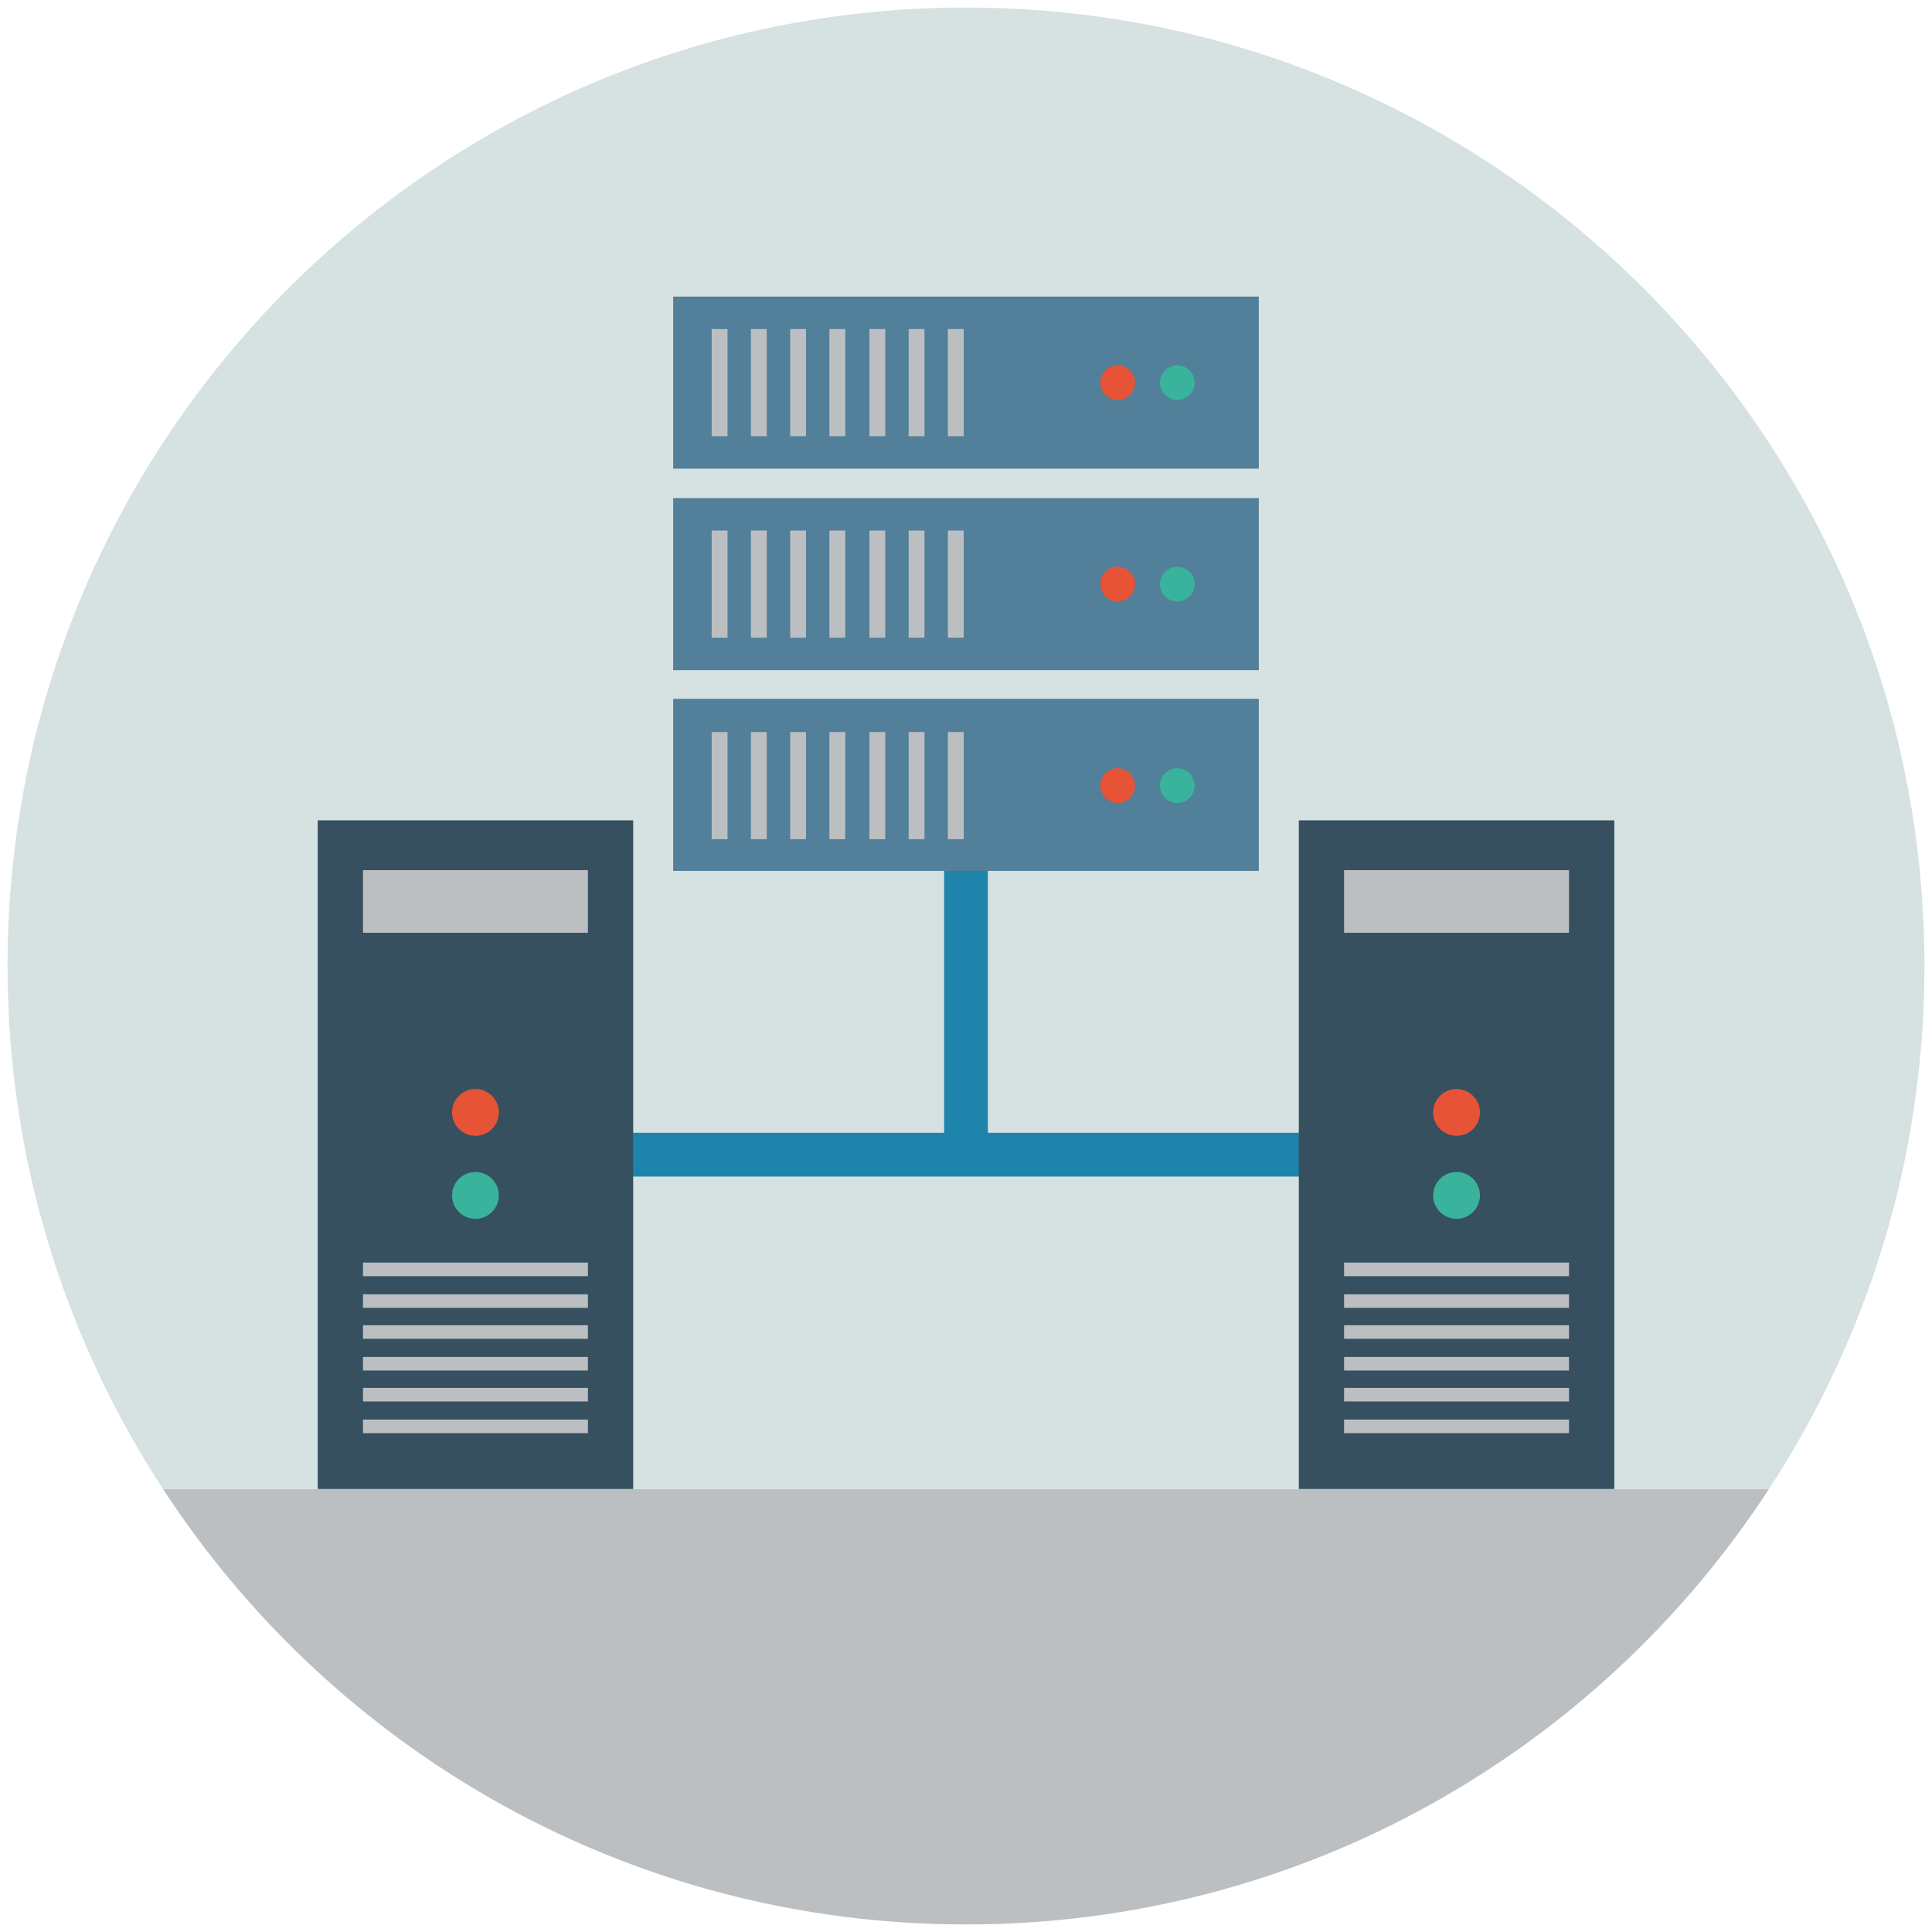 <?xml version="1.0" standalone="no"?><!DOCTYPE svg PUBLIC "-//W3C//DTD SVG 1.1//EN" "http://www.w3.org/Graphics/SVG/1.1/DTD/svg11.dtd"><svg t="1575549349885" class="icon" viewBox="0 0 1024 1024" version="1.1" xmlns="http://www.w3.org/2000/svg" p-id="22220" xmlns:xlink="http://www.w3.org/1999/xlink" width="200" height="200"><defs><style type="text/css"></style></defs><path d="M512 1020c178.4 0 335.2-92 425.6-230.8H86.4C176.8 928 333.6 1020 512 1020z" fill="#BCBFC2" p-id="22221"></path><path d="M512 4C231.6 4 4 231.6 4 512c0 102.4 30.4 197.6 82.4 277.2h851.2c52-79.6 82.4-174.8 82.4-277.2C1020 231.6 792.4 4 512 4z" fill="#D6E1E2" p-id="22222"></path><path d="M500.4 457.2h23.2V612h-23.2z" fill="#1F84AB" p-id="22223"></path><path d="M326 600.4h372.4v23.2H326z" fill="#1F84AB" p-id="22224"></path><path d="M168.4 434.8h167.2v354.4H168.4z" fill="#36505F" p-id="22225"></path><path d="M192.4 461.2h119.2v33.2H192.4zM192.4 669.2h119.2v7.2H192.4zM192.4 686h119.2v7.2H192.4zM192.4 702.4h119.2v7.2H192.4zM192.4 719.2h119.2v7.2H192.4zM192.4 735.6h119.2v7.2H192.4zM192.4 752.4h119.2v7.2H192.4z" fill="#BCBFC2" p-id="22226"></path><path d="M252 589.6m-12.4 0a12.4 12.4 0 1 0 24.8 0 12.4 12.4 0 1 0-24.8 0Z" fill="#E65336" p-id="22227"></path><path d="M252 633.6m-12.4 0a12.4 12.4 0 1 0 24.8 0 12.4 12.4 0 1 0-24.8 0Z" fill="#39B39B" p-id="22228"></path><path d="M688.4 434.8h167.2v354.4h-167.2z" fill="#36505F" p-id="22229"></path><path d="M712.4 461.2h119.2v33.2h-119.2zM712.4 669.2h119.2v7.2h-119.2zM712.4 686h119.2v7.2h-119.2zM712.4 702.4h119.2v7.2h-119.2zM712.4 719.2h119.2v7.2h-119.2zM712.4 735.6h119.2v7.2h-119.2zM712.4 752.4h119.2v7.2h-119.2z" fill="#BCBFC2" p-id="22230"></path><path d="M772 589.6m-12.4 0a12.4 12.4 0 1 0 24.8 0 12.4 12.4 0 1 0-24.8 0Z" fill="#E65336" p-id="22231"></path><path d="M772 633.6m-12.4 0a12.4 12.4 0 1 0 24.8 0 12.4 12.4 0 1 0-24.8 0Z" fill="#39B39B" p-id="22232"></path><path d="M356.8 157.2h310.4v91.2H356.8z" fill="#527F99" p-id="22233"></path><path d="M377.2 174.4h8.4v56.8h-8.4zM398 174.4h8.4v56.8h-8.4zM418.8 174.4h8.4v56.8h-8.4zM439.6 174.4h8.4v56.8h-8.4zM460.8 174.4h8.4v56.8h-8.4zM481.6 174.4h8.4v56.8h-8.4zM502.4 174.4h8.4v56.8h-8.4z" fill="#BCBFC2" p-id="22234"></path><path d="M592.4 202.8m-9.2 0a9.2 9.2 0 1 0 18.4 0 9.2 9.2 0 1 0-18.4 0Z" fill="#E65336" p-id="22235"></path><path d="M624 202.8m-9.2 0a9.2 9.2 0 1 0 18.4 0 9.2 9.2 0 1 0-18.4 0Z" fill="#39B39B" p-id="22236"></path><path d="M356.8 264h310.4v91.2H356.8z" fill="#527F99" p-id="22237"></path><path d="M377.2 281.2h8.4v56.8h-8.4zM398 281.2h8.4v56.8h-8.4zM418.8 281.2h8.4v56.8h-8.4zM439.6 281.2h8.4v56.8h-8.4zM460.8 281.2h8.4v56.8h-8.4zM481.6 281.2h8.4v56.8h-8.4zM502.4 281.2h8.4v56.8h-8.4z" fill="#BCBFC2" p-id="22238"></path><path d="M592.4 309.6m-9.2 0a9.2 9.2 0 1 0 18.4 0 9.2 9.2 0 1 0-18.4 0Z" fill="#E65336" p-id="22239"></path><path d="M624 309.6m-9.2 0a9.2 9.2 0 1 0 18.4 0 9.2 9.2 0 1 0-18.4 0Z" fill="#39B39B" p-id="22240"></path><path d="M356.8 370.4h310.4v91.2H356.8z" fill="#527F99" p-id="22241"></path><path d="M377.2 388h8.4v56.8h-8.4zM398 388h8.4v56.8h-8.4zM418.8 388h8.4v56.8h-8.4zM439.6 388h8.4v56.8h-8.4zM460.8 388h8.4v56.8h-8.4zM481.6 388h8.4v56.8h-8.4zM502.4 388h8.4v56.8h-8.4z" fill="#BCBFC2" p-id="22242"></path><path d="M592.4 416.4m-9.2 0a9.2 9.2 0 1 0 18.4 0 9.2 9.2 0 1 0-18.4 0Z" fill="#E65336" p-id="22243"></path><path d="M624 416.4m-9.2 0a9.2 9.2 0 1 0 18.4 0 9.2 9.2 0 1 0-18.4 0Z" fill="#39B39B" p-id="22244"></path></svg>